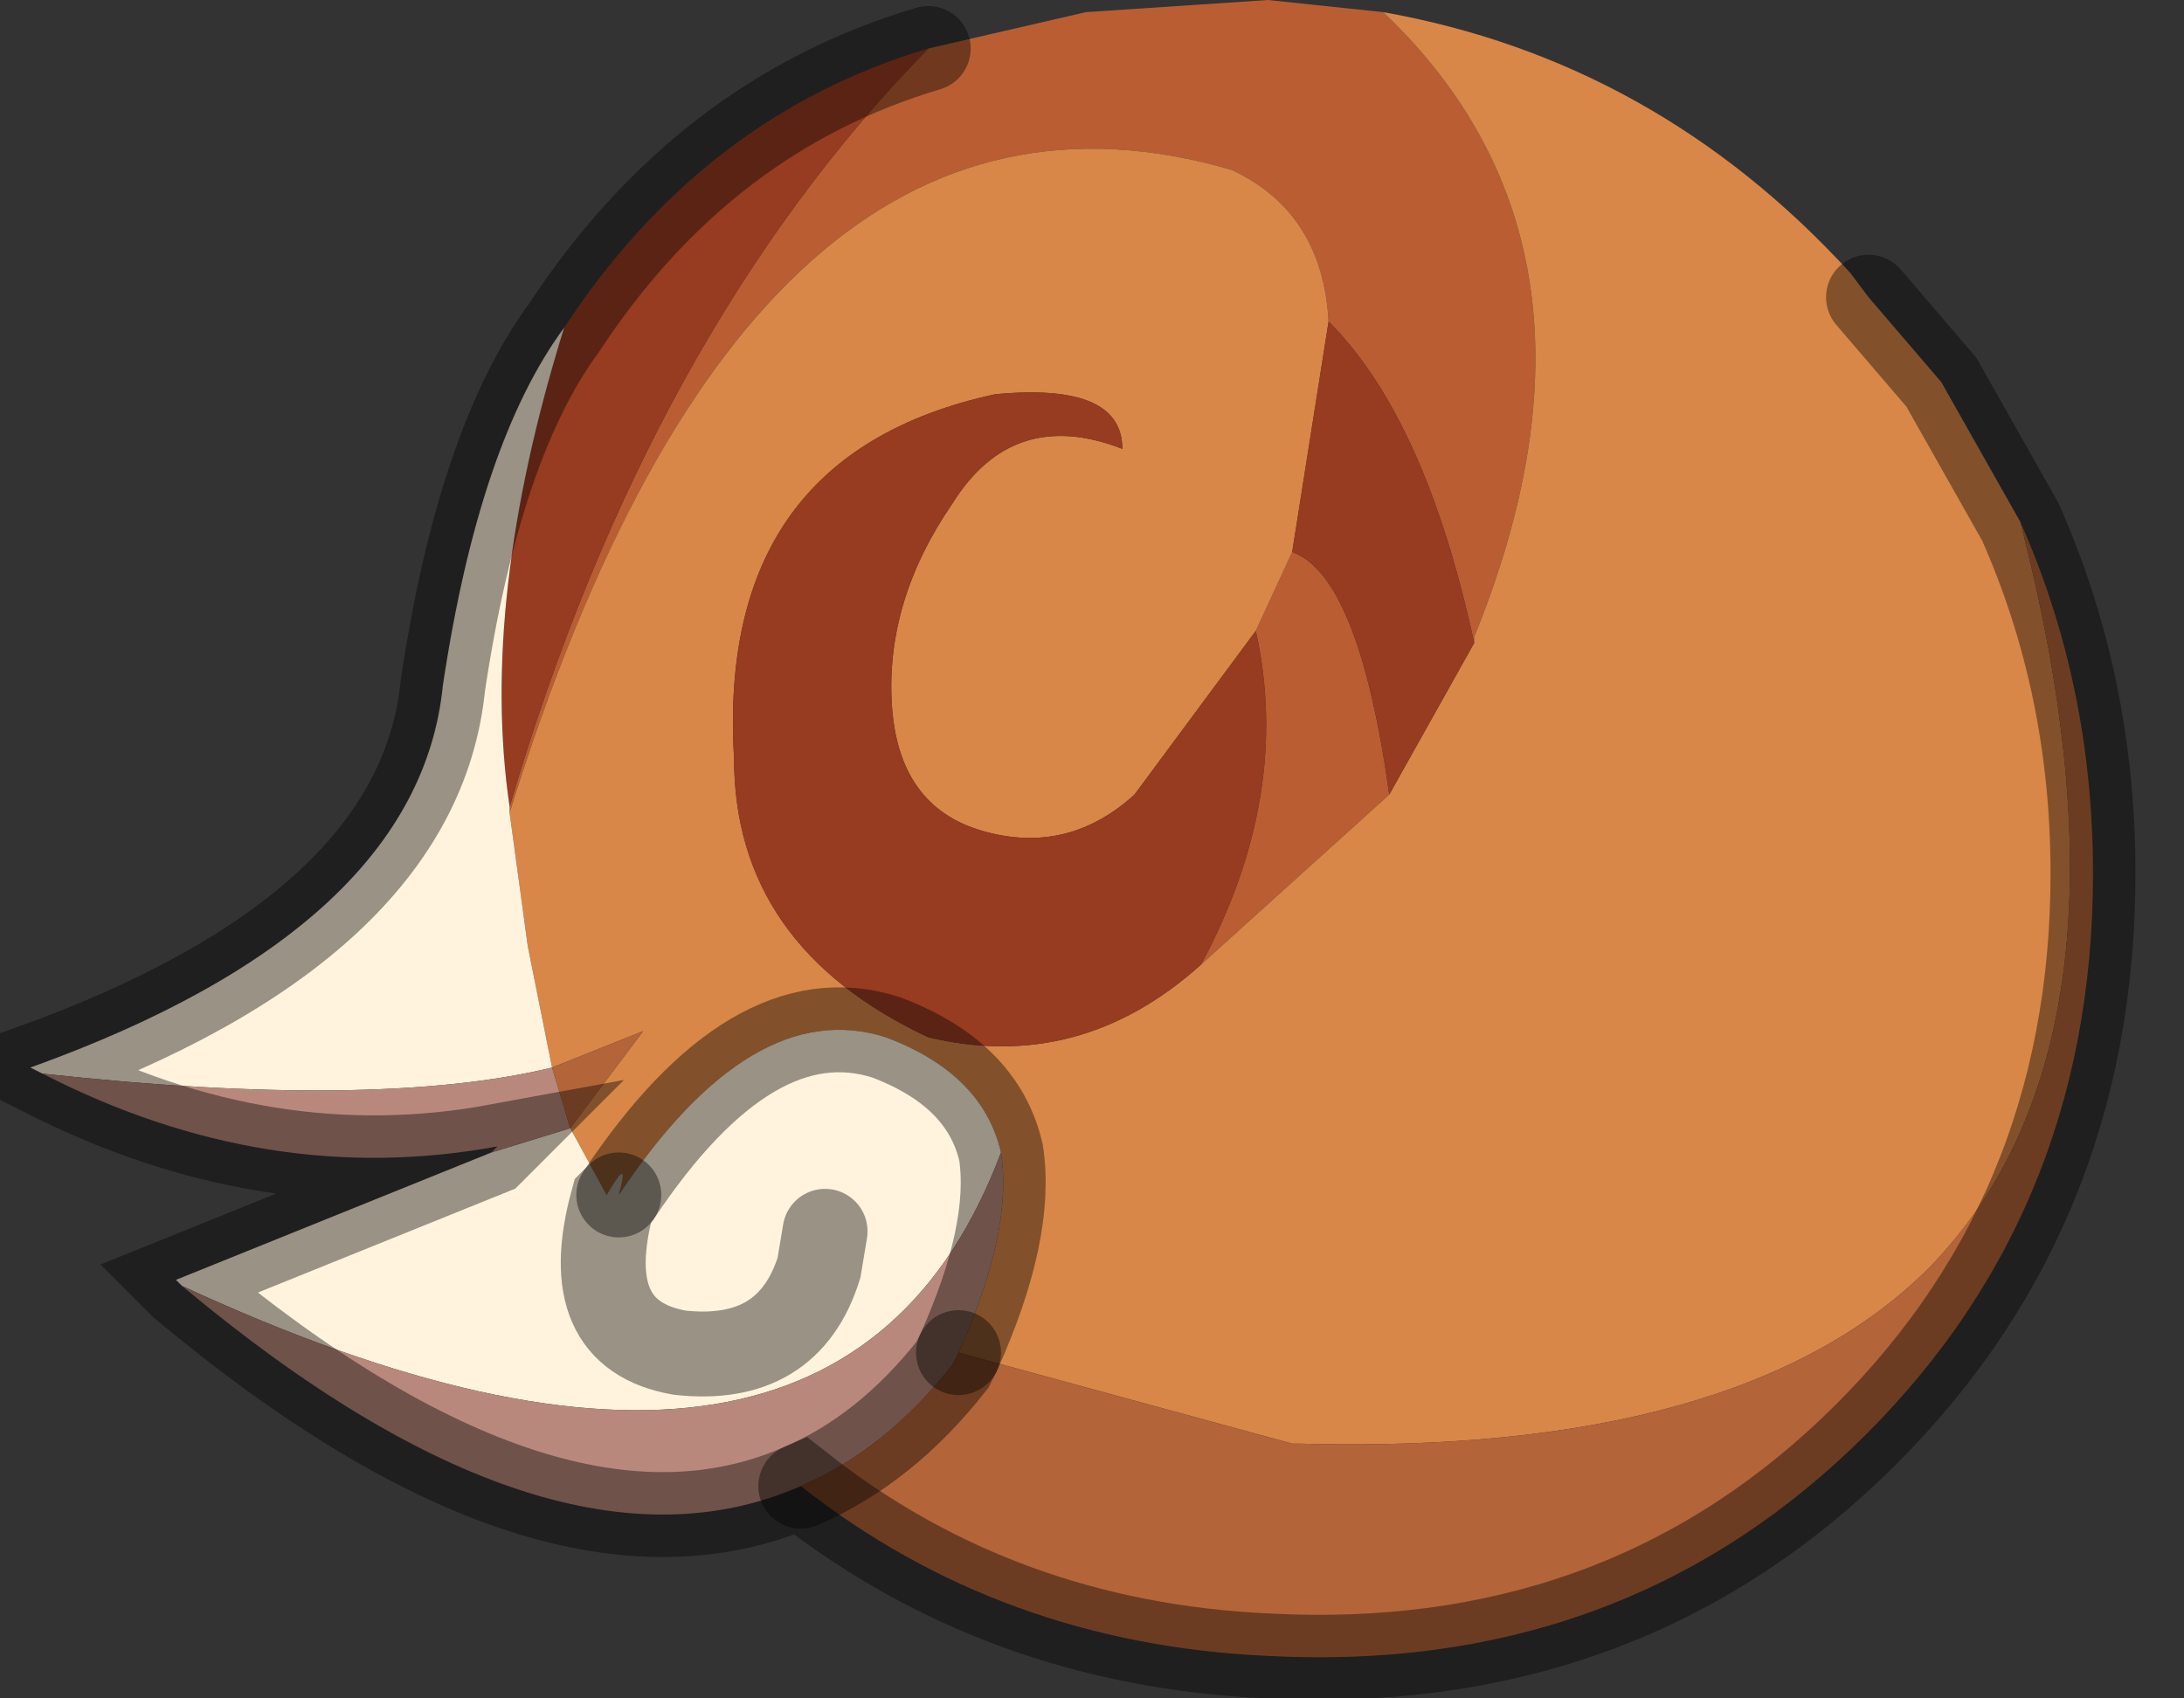 <?xml version="1.0" encoding="utf-8"?>
<svg version="1.1" id="Layer_1"
xmlns="http://www.w3.org/2000/svg"
xmlns:xlink="http://www.w3.org/1999/xlink"
width="18px" height="14px"
xml:space="preserve">
<rect width="100%" height="100%" fill="#333333" stroke="none"/>
<g id="PathID_37" transform="matrix(1, 0, 0, 1, 10.45, 6.8)">
<path style="fill:#BA5D33;fill-opacity:1" d="M1.7 -1.55L1.7 -1.5Q1.3 -3.35 0.5 -4.15Q0.45 -5.05 -0.3 -5.4Q-4.25 -6.55 -6.25 -0.1L-6.25 -0.15Q-5.1 -4.05 -2.8 -6.4L-1.5 -6.7L0 -6.8L0.95 -6.7Q3 -4.75 1.7 -1.55M-0.1 -1.6L0.2 -2.25Q0.75 -2.05 1 -0.25L-0.55 1.15Q0.2 -0.25 -0.1 -1.6" />
<path style="fill:#D88748;fill-opacity:1" d="M-5.45 3.05L-5.75 2.5L-5.15 1.7L-5.9 2L-6.1 1L-6.25 -0.1Q-4.25 -6.55 -0.3 -5.4Q0.45 -5.05 0.5 -4.15L0.2 -2.25L-0.1 -1.6L-1.1 -0.25Q-1.65 0.25 -2.35 0.05Q-3.05 -0.15 -3.1 -1Q-3.15 -1.85 -2.6 -2.65Q-2.1 -3.45 -1.2 -3.1Q-1.2 -3.65 -2.25 -3.55Q-4.55 -3.05 -4.4 -0.55Q-4.4 1 -2.8 1.75Q-1.55 2.05 -0.55 1.15L1 -0.25L1.7 -1.5L1.7 -1.55Q3 -4.75 0.95 -6.7Q3.2 -6.3 4.8 -4.55L4.95 -4.35L5.55 -3.65L6.2 -2.5Q7.3 1.75 5.45 3.65Q3.9 5.2 0.25 5.1L0.2 5.1L-2.55 4.35Q-2.1 3.35 -2.2 2.7Q-2.35 2.05 -3.15 1.75Q-4.25 1.4 -5.35 3.05Q-5.25 2.7 -5.45 3.05" />
<path style="fill:#973B21;fill-opacity:1" d="M-5.8 -4.1Q-4.65 -5.85 -2.8 -6.4Q-5.1 -4.05 -6.25 -0.15Q-6.5 -1.85 -5.8 -4.1M0.2 -2.25L0.5 -4.15Q1.3 -3.35 1.7 -1.5L1 -0.25Q0.75 -2.05 0.2 -2.25M-0.55 1.15Q-1.55 2.05 -2.8 1.75Q-4.4 1 -4.4 -0.55Q-4.55 -3.05 -2.25 -3.55Q-1.2 -3.65 -1.2 -3.1Q-2.1 -3.45 -2.6 -2.65Q-3.15 -1.85 -3.1 -1Q-3.05 -0.15 -2.35 0.05Q-1.65 0.25 -1.1 -0.25L-0.1 -1.6Q0.2 -0.25 -0.55 1.15" />
<path style="fill:#FFF3DD;fill-opacity:1" d="M-5.35 3.05L-5.4 3.1Q-5.7 4.2 -4.85 4.35Q-3.95 4.45 -3.7 3.65L-3.65 3.35L-3.7 3.65Q-3.95 4.45 -4.85 4.35Q-5.7 4.2 -5.4 3.1L-5.35 3.05Q-4.25 1.4 -3.15 1.75Q-2.35 2.05 -2.2 2.7Q-3.55 6.3 -8.95 3.8L-9 3.75L-6.4 2.7L-5.75 2.5L-5.45 3.05Q-5.25 2.7 -5.35 3.05M-6.25 -0.15L-6.25 -0.1L-6.1 1L-5.9 2Q-7.35 2.35 -10.1 2.05L-10.2 2Q-7 0.85 -6.8 -1.15Q-6.5 -3.15 -5.8 -4.1Q-6.5 -1.85 -6.25 -0.15" />
<path style="fill:#B9887C;fill-opacity:1" d="M-2.2 2.7Q-2.1 3.35 -2.55 4.35L-2.6 4.45Q-3.15 5.15 -3.85 5.45Q-5.9 6.35 -8.95 3.8Q-3.55 6.3 -2.2 2.7M-5.9 2L-5.75 2.5L-6.4 2.7L-6.35 2.65Q-8.25 3 -10.1 2.05Q-7.35 2.35 -5.9 2" />
<path style="fill:#B46439;fill-opacity:1" d="M-2.6 4.45L-2.55 4.35L0.2 5.1L0.25 5.1Q3.9 5.2 5.45 3.65Q7.3 1.75 6.2 -2.5Q6.8 -1.15 6.8 0.4Q6.8 3.25 4.8 5.15Q2.85 7 0 6.85Q-2.2 6.75 -3.85 5.45Q-3.15 5.15 -2.6 4.45M-5.15 1.7L-5.75 2.5L-5.9 2L-5.15 1.7" />
<path style="fill:none;stroke-width:0.7;stroke-linecap:round;stroke-linejoin:miter;stroke-miterlimit:5;stroke:#000000;stroke-opacity:0.4" d="M4.95 -4.35L5.55 -3.65L6.2 -2.5Q6.8 -1.15 6.8 0.4Q6.8 3.25 4.8 5.15Q2.85 7 0 6.85Q-2.2 6.75 -3.85 5.45Q-5.9 6.35 -8.95 3.8L-9 3.75L-6.4 2.7L-6.35 2.65Q-8.25 3 -10.1 2.05L-10.2 2Q-7 0.85 -6.8 -1.15Q-6.5 -3.15 -5.8 -4.1Q-4.65 -5.85 -2.8 -6.4" />
<path style="fill:none;stroke-width:0.7;stroke-linecap:round;stroke-linejoin:miter;stroke-miterlimit:5;stroke:#000000;stroke-opacity:0.4" d="M-2.55 4.35L-2.6 4.45Q-3.15 5.15 -3.85 5.45" />
<path style="fill:none;stroke-width:0.7;stroke-linecap:round;stroke-linejoin:miter;stroke-miterlimit:5;stroke:#000000;stroke-opacity:0.4" d="M-5.35 3.05Q-4.25 1.4 -3.15 1.75Q-2.35 2.05 -2.2 2.7Q-2.1 3.35 -2.55 4.35" />
<path style="fill:none;stroke-width:0.7;stroke-linecap:round;stroke-linejoin:miter;stroke-miterlimit:5;stroke:#000000;stroke-opacity:0.4" d="M-5.35 3.05L-5.4 3.1Q-5.7 4.2 -4.85 4.35Q-3.95 4.45 -3.7 3.65L-3.65 3.35" />
</g>
</svg>
